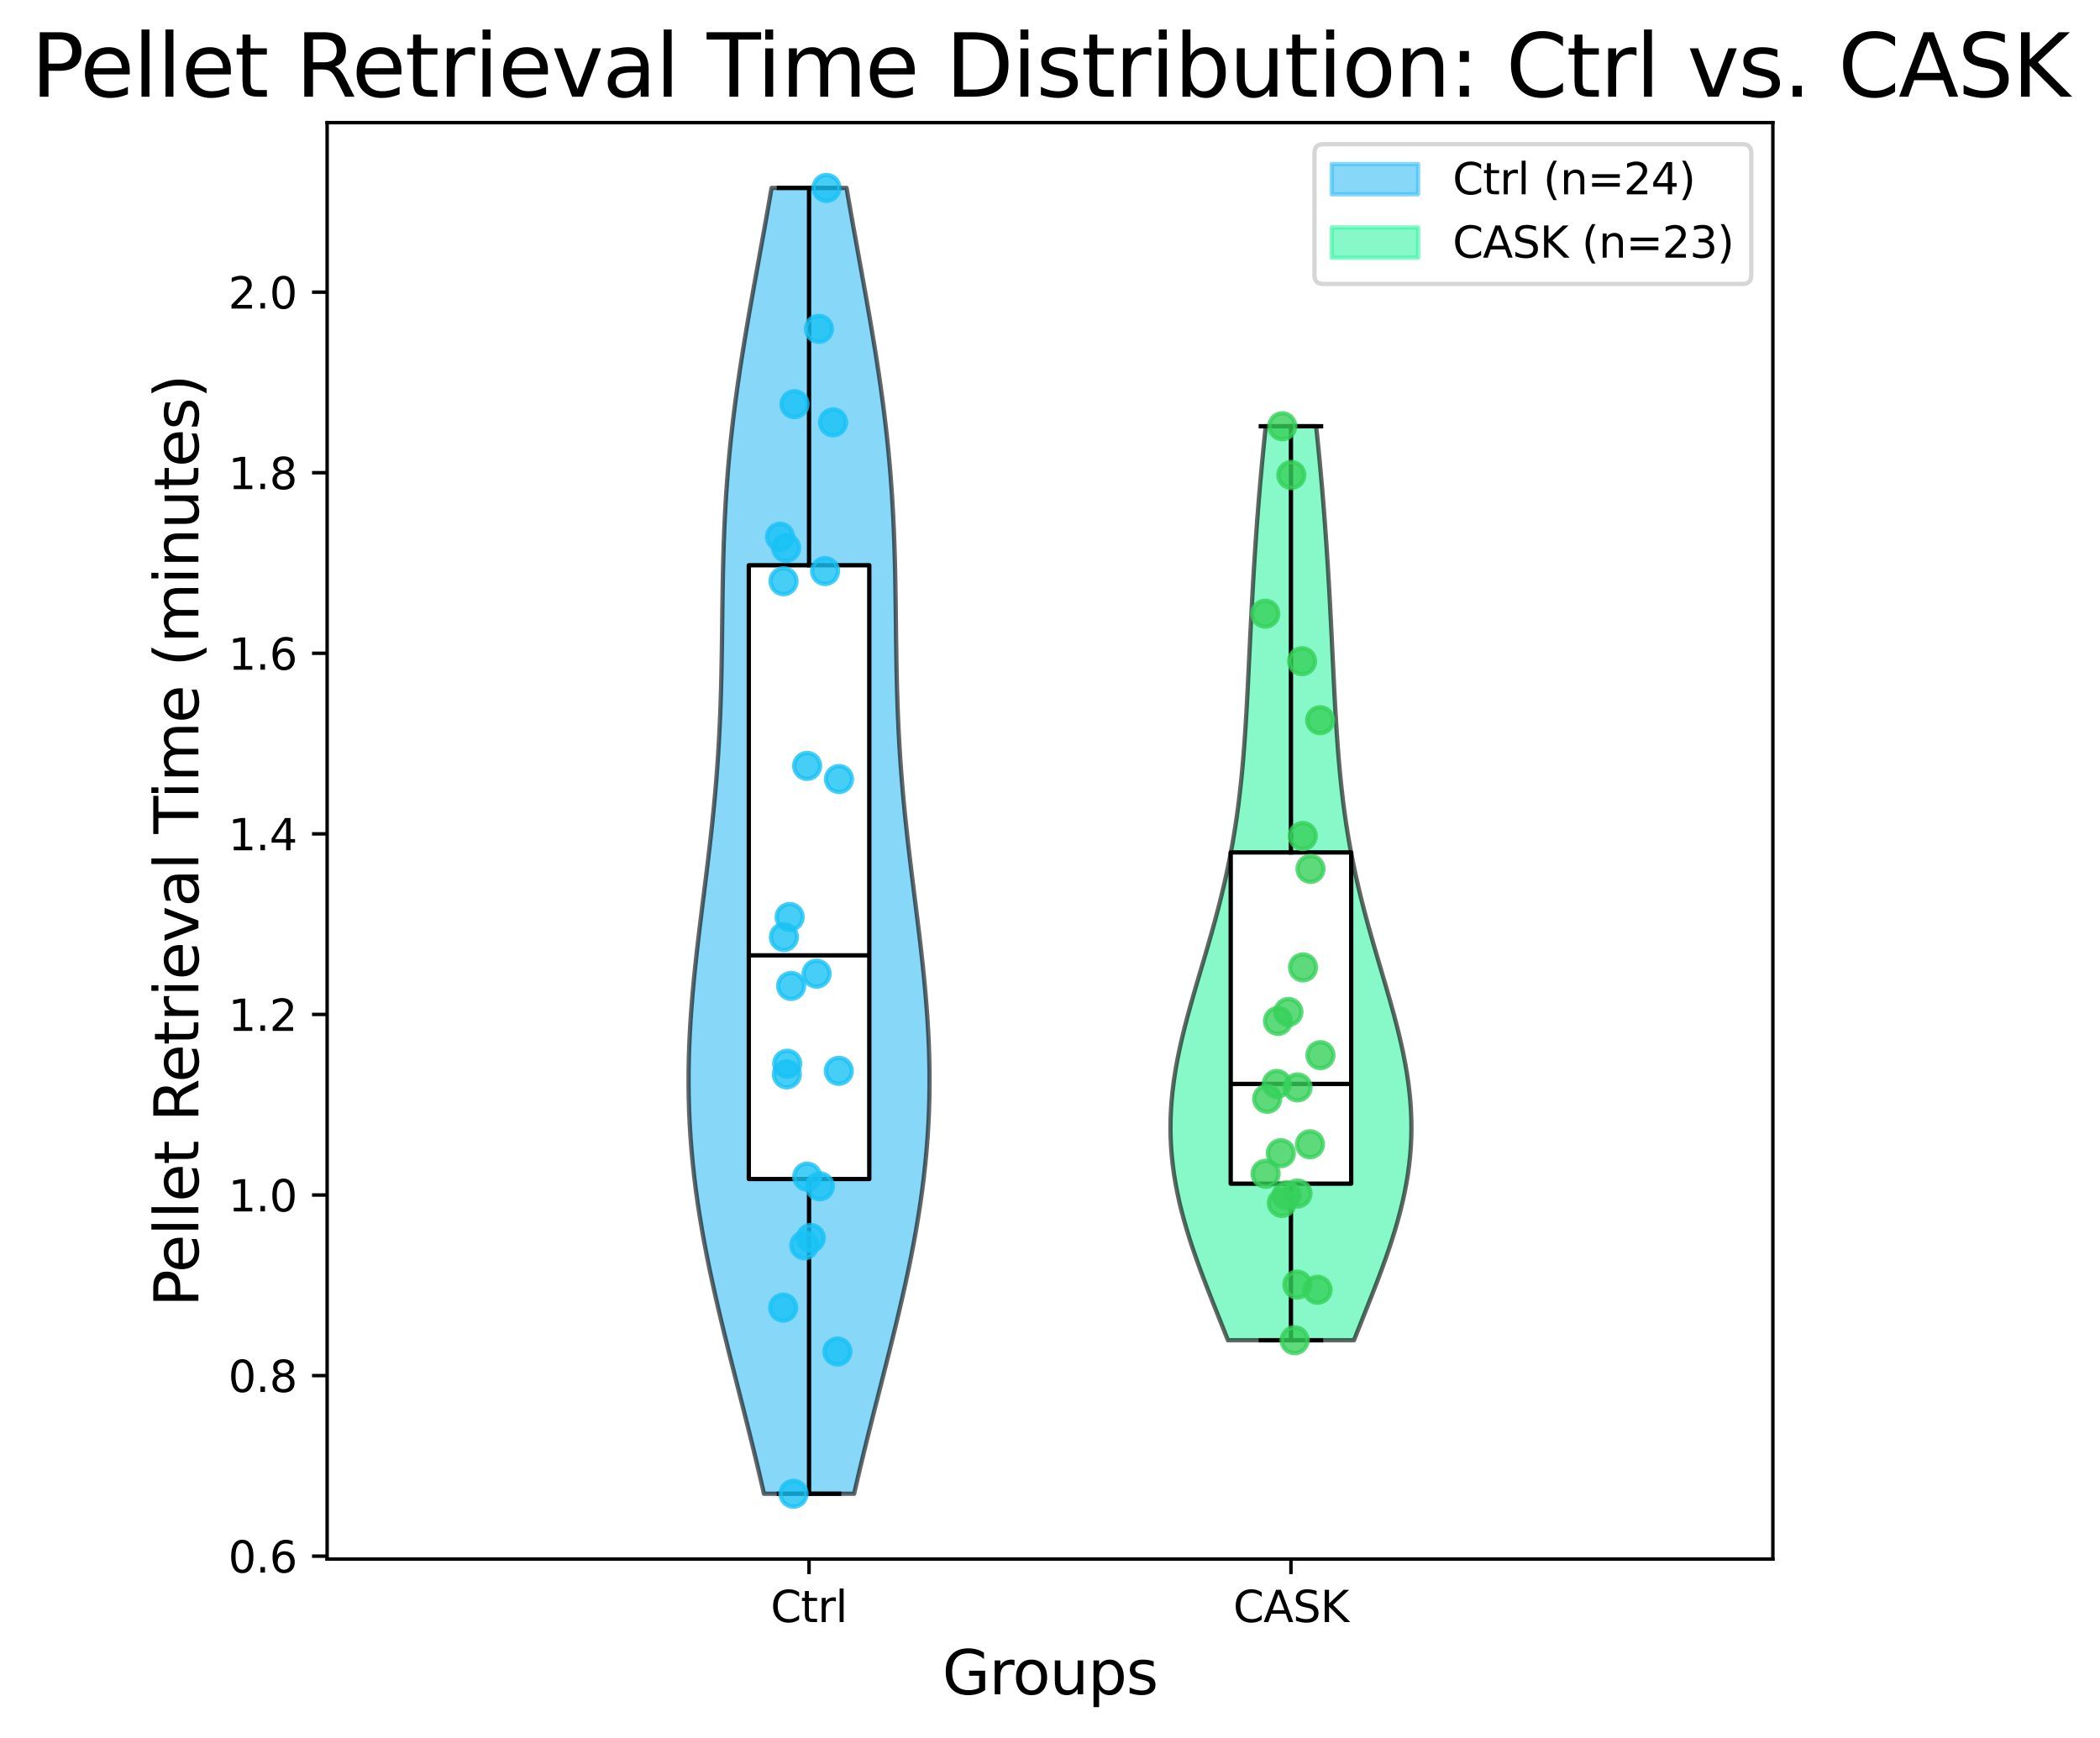 <?xml version="1.0" encoding="utf-8" standalone="no"?>
<!DOCTYPE svg PUBLIC "-//W3C//DTD SVG 1.1//EN"
  "http://www.w3.org/Graphics/SVG/1.1/DTD/svg11.dtd">
<svg xmlns:xlink="http://www.w3.org/1999/xlink" width="486.319pt" height="402.464pt" viewBox="0 0 486.319 402.464" xmlns="http://www.w3.org/2000/svg" version="1.1">
 <defs>
  <style type="text/css">*{stroke-linejoin: round; stroke-linecap: butt}</style>
 </defs>
 <g id="figure_1">
  <g id="patch_1">
   <path d="M 0 402.464 
L 486.319 402.464 
L 486.319 0 
L 0 0 
z
" style="fill: #ffffff"/>
  </g>
  <g id="axes_1">
   <g id="patch_2">
    <path d="M 75.759 361.037 
L 410.559 361.037 
L 410.559 28.397 
L 75.759 28.397 
z
" style="fill: #ffffff"/>
   </g>
   <g id="PolyCollection_1">
    <defs>
     <path id="m1fd20a64ee" d="M 197.802 -56.547 
L 176.917 -56.547 
L 176.215 -59.602 
L 175.495 -62.657 
L 174.759 -65.711 
L 174.009 -68.766 
L 173.247 -71.82 
L 172.477 -74.875 
L 171.7 -77.929 
L 170.921 -80.984 
L 170.143 -84.038 
L 169.368 -87.093 
L 168.6 -90.147 
L 167.842 -93.202 
L 167.099 -96.257 
L 166.373 -99.311 
L 165.669 -102.366 
L 164.988 -105.42 
L 164.335 -108.475 
L 163.713 -111.529 
L 163.124 -114.584 
L 162.572 -117.638 
L 162.06 -120.693 
L 161.588 -123.748 
L 161.16 -126.802 
L 160.778 -129.857 
L 160.443 -132.911 
L 160.155 -135.966 
L 159.917 -139.02 
L 159.728 -142.075 
L 159.589 -145.129 
L 159.5 -148.184 
L 159.459 -151.238 
L 159.467 -154.293 
L 159.521 -157.347 
L 159.62 -160.402 
L 159.761 -163.457 
L 159.943 -166.511 
L 160.162 -169.566 
L 160.415 -172.62 
L 160.699 -175.675 
L 161.009 -178.729 
L 161.342 -181.784 
L 161.694 -184.838 
L 162.061 -187.893 
L 162.437 -190.947 
L 162.818 -194.002 
L 163.201 -197.057 
L 163.581 -200.111 
L 163.953 -203.166 
L 164.314 -206.22 
L 164.661 -209.275 
L 164.99 -212.329 
L 165.299 -215.384 
L 165.586 -218.438 
L 165.848 -221.493 
L 166.085 -224.548 
L 166.295 -227.602 
L 166.48 -230.657 
L 166.64 -233.711 
L 166.776 -236.766 
L 166.889 -239.82 
L 166.981 -242.875 
L 167.056 -245.929 
L 167.117 -248.984 
L 167.166 -252.038 
L 167.207 -255.093 
L 167.245 -258.147 
L 167.282 -261.202 
L 167.324 -264.257 
L 167.373 -267.311 
L 167.434 -270.366 
L 167.509 -273.42 
L 167.603 -276.475 
L 167.718 -279.529 
L 167.857 -282.584 
L 168.021 -285.638 
L 168.213 -288.693 
L 168.434 -291.748 
L 168.685 -294.802 
L 168.966 -297.857 
L 169.277 -300.911 
L 169.617 -303.966 
L 169.986 -307.02 
L 170.383 -310.075 
L 170.805 -313.129 
L 171.251 -316.184 
L 171.72 -319.238 
L 172.208 -322.293 
L 172.713 -325.348 
L 173.232 -328.402 
L 173.764 -331.457 
L 174.306 -334.511 
L 174.854 -337.566 
L 175.406 -340.62 
L 175.961 -343.675 
L 176.514 -346.729 
L 177.065 -349.784 
L 177.611 -352.838 
L 178.15 -355.893 
L 178.68 -358.947 
L 196.039 -358.947 
L 196.039 -358.947 
L 196.569 -355.893 
L 197.108 -352.838 
L 197.654 -349.784 
L 198.204 -346.729 
L 198.758 -343.675 
L 199.312 -340.62 
L 199.865 -337.566 
L 200.413 -334.511 
L 200.955 -331.457 
L 201.486 -328.402 
L 202.006 -325.348 
L 202.511 -322.293 
L 202.999 -319.238 
L 203.467 -316.184 
L 203.914 -313.129 
L 204.336 -310.075 
L 204.732 -307.02 
L 205.101 -303.966 
L 205.442 -300.911 
L 205.753 -297.857 
L 206.034 -294.802 
L 206.284 -291.748 
L 206.505 -288.693 
L 206.698 -285.638 
L 206.862 -282.584 
L 207.001 -279.529 
L 207.116 -276.475 
L 207.21 -273.42 
L 207.285 -270.366 
L 207.346 -267.311 
L 207.395 -264.257 
L 207.436 -261.202 
L 207.474 -258.147 
L 207.511 -255.093 
L 207.553 -252.038 
L 207.602 -248.984 
L 207.662 -245.929 
L 207.737 -242.875 
L 207.83 -239.82 
L 207.943 -236.766 
L 208.079 -233.711 
L 208.238 -230.657 
L 208.423 -227.602 
L 208.634 -224.548 
L 208.871 -221.493 
L 209.133 -218.438 
L 209.419 -215.384 
L 209.728 -212.329 
L 210.058 -209.275 
L 210.404 -206.22 
L 210.766 -203.166 
L 211.138 -200.111 
L 211.518 -197.057 
L 211.9 -194.002 
L 212.282 -190.947 
L 212.658 -187.893 
L 213.024 -184.838 
L 213.376 -181.784 
L 213.71 -178.729 
L 214.02 -175.675 
L 214.304 -172.62 
L 214.557 -169.566 
L 214.776 -166.511 
L 214.958 -163.457 
L 215.099 -160.402 
L 215.198 -157.347 
L 215.252 -154.293 
L 215.259 -151.238 
L 215.219 -148.184 
L 215.129 -145.129 
L 214.99 -142.075 
L 214.802 -139.02 
L 214.563 -135.966 
L 214.276 -132.911 
L 213.941 -129.857 
L 213.558 -126.802 
L 213.131 -123.748 
L 212.659 -120.693 
L 212.146 -117.638 
L 211.594 -114.584 
L 211.006 -111.529 
L 210.384 -108.475 
L 209.731 -105.42 
L 209.05 -102.366 
L 208.345 -99.311 
L 207.62 -96.257 
L 206.876 -93.202 
L 206.119 -90.147 
L 205.351 -87.093 
L 204.576 -84.038 
L 203.797 -80.984 
L 203.018 -77.929 
L 202.242 -74.875 
L 201.472 -71.82 
L 200.71 -68.766 
L 199.96 -65.711 
L 199.223 -62.657 
L 198.503 -59.602 
L 197.802 -56.547 
z
" style="stroke: #000000; stroke-opacity: 0.6"/>
    </defs>
    <g clip-path="url(#p6baa217fbb)">
     <use xlink:href="#m1fd20a64ee" x="0" y="402.464" style="fill: #38bcf5; fill-opacity: 0.6; stroke: #000000; stroke-opacity: 0.6"/>
    </g>
   </g>
   <g id="PolyCollection_2">
    <defs>
     <path id="m74c47e7b1b" d="M 313.557 -92.096 
L 284.362 -92.096 
L 283.515 -94.234 
L 282.663 -96.372 
L 281.809 -98.51 
L 280.959 -100.648 
L 280.117 -102.786 
L 279.286 -104.924 
L 278.472 -107.062 
L 277.68 -109.2 
L 276.913 -111.338 
L 276.176 -113.476 
L 275.475 -115.614 
L 274.813 -117.752 
L 274.194 -119.89 
L 273.622 -122.028 
L 273.101 -124.166 
L 272.634 -126.304 
L 272.224 -128.442 
L 271.873 -130.58 
L 271.583 -132.718 
L 271.356 -134.856 
L 271.193 -136.994 
L 271.094 -139.132 
L 271.059 -141.27 
L 271.088 -143.408 
L 271.18 -145.546 
L 271.332 -147.684 
L 271.543 -149.822 
L 271.811 -151.96 
L 272.132 -154.098 
L 272.502 -156.236 
L 272.919 -158.374 
L 273.378 -160.512 
L 273.874 -162.65 
L 274.404 -164.788 
L 274.962 -166.926 
L 275.544 -169.064 
L 276.145 -171.202 
L 276.76 -173.34 
L 277.385 -175.478 
L 278.015 -177.616 
L 278.646 -179.754 
L 279.274 -181.892 
L 279.895 -184.03 
L 280.505 -186.168 
L 281.101 -188.306 
L 281.681 -190.444 
L 282.241 -192.582 
L 282.78 -194.72 
L 283.296 -196.858 
L 283.788 -198.996 
L 284.254 -201.134 
L 284.694 -203.272 
L 285.108 -205.41 
L 285.495 -207.548 
L 285.855 -209.686 
L 286.19 -211.824 
L 286.501 -213.962 
L 286.787 -216.1 
L 287.05 -218.238 
L 287.292 -220.376 
L 287.514 -222.514 
L 287.718 -224.652 
L 287.905 -226.79 
L 288.076 -228.928 
L 288.234 -231.066 
L 288.38 -233.204 
L 288.516 -235.342 
L 288.644 -237.48 
L 288.764 -239.617 
L 288.878 -241.755 
L 288.988 -243.893 
L 289.094 -246.031 
L 289.199 -248.169 
L 289.302 -250.307 
L 289.406 -252.445 
L 289.51 -254.583 
L 289.615 -256.721 
L 289.723 -258.859 
L 289.833 -260.997 
L 289.947 -263.135 
L 290.064 -265.273 
L 290.185 -267.411 
L 290.311 -269.549 
L 290.442 -271.687 
L 290.578 -273.825 
L 290.719 -275.963 
L 290.866 -278.101 
L 291.018 -280.239 
L 291.177 -282.377 
L 291.342 -284.515 
L 291.514 -286.653 
L 291.692 -288.791 
L 291.877 -290.929 
L 292.069 -293.067 
L 292.267 -295.205 
L 292.471 -297.343 
L 292.681 -299.481 
L 292.898 -301.619 
L 293.119 -303.757 
L 304.8 -303.757 
L 304.8 -303.757 
L 305.021 -301.619 
L 305.237 -299.481 
L 305.448 -297.343 
L 305.652 -295.205 
L 305.85 -293.067 
L 306.042 -290.929 
L 306.226 -288.791 
L 306.405 -286.653 
L 306.576 -284.515 
L 306.742 -282.377 
L 306.9 -280.239 
L 307.053 -278.101 
L 307.2 -275.963 
L 307.341 -273.825 
L 307.477 -271.687 
L 307.607 -269.549 
L 307.733 -267.411 
L 307.855 -265.273 
L 307.972 -263.135 
L 308.085 -260.997 
L 308.196 -258.859 
L 308.303 -256.721 
L 308.409 -254.583 
L 308.513 -252.445 
L 308.616 -250.307 
L 308.72 -248.169 
L 308.825 -246.031 
L 308.931 -243.893 
L 309.041 -241.755 
L 309.155 -239.617 
L 309.275 -237.48 
L 309.402 -235.342 
L 309.538 -233.204 
L 309.685 -231.066 
L 309.843 -228.928 
L 310.014 -226.79 
L 310.201 -224.652 
L 310.404 -222.514 
L 310.627 -220.376 
L 310.869 -218.238 
L 311.132 -216.1 
L 311.418 -213.962 
L 311.728 -211.824 
L 312.063 -209.686 
L 312.424 -207.548 
L 312.811 -205.41 
L 313.225 -203.272 
L 313.665 -201.134 
L 314.131 -198.996 
L 314.622 -196.858 
L 315.139 -194.72 
L 315.678 -192.582 
L 316.238 -190.444 
L 316.818 -188.306 
L 317.414 -186.168 
L 318.024 -184.03 
L 318.645 -181.892 
L 319.272 -179.754 
L 319.904 -177.616 
L 320.534 -175.478 
L 321.159 -173.34 
L 321.774 -171.202 
L 322.375 -169.064 
L 322.957 -166.926 
L 323.515 -164.788 
L 324.045 -162.65 
L 324.541 -160.512 
L 325 -158.374 
L 325.417 -156.236 
L 325.787 -154.098 
L 326.108 -151.96 
L 326.375 -149.822 
L 326.587 -147.684 
L 326.739 -145.546 
L 326.83 -143.408 
L 326.859 -141.27 
L 326.825 -139.132 
L 326.726 -136.994 
L 326.562 -134.856 
L 326.335 -132.718 
L 326.046 -130.58 
L 325.695 -128.442 
L 325.285 -126.304 
L 324.818 -124.166 
L 324.297 -122.028 
L 323.725 -119.89 
L 323.106 -117.752 
L 322.444 -115.614 
L 321.742 -113.476 
L 321.006 -111.338 
L 320.239 -109.2 
L 319.447 -107.062 
L 318.633 -104.924 
L 317.802 -102.786 
L 316.96 -100.648 
L 316.109 -98.51 
L 315.256 -96.372 
L 314.404 -94.234 
L 313.557 -92.096 
z
" style="stroke: #000000; stroke-opacity: 0.6"/>
    </defs>
    <g clip-path="url(#p6baa217fbb)">
     <use xlink:href="#m74c47e7b1b" x="0" y="402.464" style="fill: #38f5a6; fill-opacity: 0.6; stroke: #000000; stroke-opacity: 0.6"/>
    </g>
   </g>
   <g id="matplotlib.axis_1">
    <g id="xtick_1">
     <g id="line2d_1">
      <defs>
       <path id="med9d21e14d" d="M 0 0 
L 0 3.5 
" style="stroke: #000000; stroke-width: 0.8"/>
      </defs>
      <g>
       <use xlink:href="#med9d21e14d" x="187.359" y="361.037" style="stroke: #000000; stroke-width: 0.8"/>
      </g>
     </g>
     <g id="text_1">
      <!-- Ctrl -->
      <g transform="translate(178.463 375.635) scale(0.1 -0.1)">
       <defs>
        <path id="DejaVuSans-43" d="M 4122 4306 
L 4122 3641 
Q 3803 3938 3442 4084 
Q 3081 4231 2675 4231 
Q 1875 4231 1450 3742 
Q 1025 3253 1025 2328 
Q 1025 1406 1450 917 
Q 1875 428 2675 428 
Q 3081 428 3442 575 
Q 3803 722 4122 1019 
L 4122 359 
Q 3791 134 3420 21 
Q 3050 -91 2638 -91 
Q 1578 -91 968 557 
Q 359 1206 359 2328 
Q 359 3453 968 4101 
Q 1578 4750 2638 4750 
Q 3056 4750 3426 4639 
Q 3797 4528 4122 4306 
z
" transform="scale(0.016)"/>
        <path id="DejaVuSans-74" d="M 1172 4494 
L 1172 3500 
L 2356 3500 
L 2356 3053 
L 1172 3053 
L 1172 1153 
Q 1172 725 1289 603 
Q 1406 481 1766 481 
L 2356 481 
L 2356 0 
L 1766 0 
Q 1100 0 847 248 
Q 594 497 594 1153 
L 594 3053 
L 172 3053 
L 172 3500 
L 594 3500 
L 594 4494 
L 1172 4494 
z
" transform="scale(0.016)"/>
        <path id="DejaVuSans-72" d="M 2631 2963 
Q 2534 3019 2420 3045 
Q 2306 3072 2169 3072 
Q 1681 3072 1420 2755 
Q 1159 2438 1159 1844 
L 1159 0 
L 581 0 
L 581 3500 
L 1159 3500 
L 1159 2956 
Q 1341 3275 1631 3429 
Q 1922 3584 2338 3584 
Q 2397 3584 2469 3576 
Q 2541 3569 2628 3553 
L 2631 2963 
z
" transform="scale(0.016)"/>
        <path id="DejaVuSans-6c" d="M 603 4863 
L 1178 4863 
L 1178 0 
L 603 0 
L 603 4863 
z
" transform="scale(0.016)"/>
       </defs>
       <use xlink:href="#DejaVuSans-43"/>
       <use xlink:href="#DejaVuSans-74" x="69.824"/>
       <use xlink:href="#DejaVuSans-72" x="109.033"/>
       <use xlink:href="#DejaVuSans-6c" x="150.146"/>
      </g>
     </g>
    </g>
    <g id="xtick_2">
     <g id="line2d_2">
      <g>
       <use xlink:href="#med9d21e14d" x="298.959" y="361.037" style="stroke: #000000; stroke-width: 0.8"/>
      </g>
     </g>
     <g id="text_2">
      <!-- CASK -->
      <g transform="translate(285.595 375.635) scale(0.1 -0.1)">
       <defs>
        <path id="DejaVuSans-41" d="M 2188 4044 
L 1331 1722 
L 3047 1722 
L 2188 4044 
z
M 1831 4666 
L 2547 4666 
L 4325 0 
L 3669 0 
L 3244 1197 
L 1141 1197 
L 716 0 
L 50 0 
L 1831 4666 
z
" transform="scale(0.016)"/>
        <path id="DejaVuSans-53" d="M 3425 4513 
L 3425 3897 
Q 3066 4069 2747 4153 
Q 2428 4238 2131 4238 
Q 1616 4238 1336 4038 
Q 1056 3838 1056 3469 
Q 1056 3159 1242 3001 
Q 1428 2844 1947 2747 
L 2328 2669 
Q 3034 2534 3370 2195 
Q 3706 1856 3706 1288 
Q 3706 609 3251 259 
Q 2797 -91 1919 -91 
Q 1588 -91 1214 -16 
Q 841 59 441 206 
L 441 856 
Q 825 641 1194 531 
Q 1563 422 1919 422 
Q 2459 422 2753 634 
Q 3047 847 3047 1241 
Q 3047 1584 2836 1778 
Q 2625 1972 2144 2069 
L 1759 2144 
Q 1053 2284 737 2584 
Q 422 2884 422 3419 
Q 422 4038 858 4394 
Q 1294 4750 2059 4750 
Q 2388 4750 2728 4690 
Q 3069 4631 3425 4513 
z
" transform="scale(0.016)"/>
        <path id="DejaVuSans-4b" d="M 628 4666 
L 1259 4666 
L 1259 2694 
L 3353 4666 
L 4166 4666 
L 1850 2491 
L 4331 0 
L 3500 0 
L 1259 2247 
L 1259 0 
L 628 0 
L 628 4666 
z
" transform="scale(0.016)"/>
       </defs>
       <use xlink:href="#DejaVuSans-43"/>
       <use xlink:href="#DejaVuSans-41" x="69.824"/>
       <use xlink:href="#DejaVuSans-53" x="138.232"/>
       <use xlink:href="#DejaVuSans-4b" x="201.709"/>
      </g>
     </g>
    </g>
    <g id="text_3">
     <!-- Groups -->
     <g transform="translate(218.205 392.353) scale(0.14 -0.14)">
      <defs>
       <path id="DejaVuSans-47" d="M 3809 666 
L 3809 1919 
L 2778 1919 
L 2778 2438 
L 4434 2438 
L 4434 434 
Q 4069 175 3628 42 
Q 3188 -91 2688 -91 
Q 1594 -91 976 548 
Q 359 1188 359 2328 
Q 359 3472 976 4111 
Q 1594 4750 2688 4750 
Q 3144 4750 3555 4637 
Q 3966 4525 4313 4306 
L 4313 3634 
Q 3963 3931 3569 4081 
Q 3175 4231 2741 4231 
Q 1884 4231 1454 3753 
Q 1025 3275 1025 2328 
Q 1025 1384 1454 906 
Q 1884 428 2741 428 
Q 3075 428 3337 486 
Q 3600 544 3809 666 
z
" transform="scale(0.016)"/>
       <path id="DejaVuSans-6f" d="M 1959 3097 
Q 1497 3097 1228 2736 
Q 959 2375 959 1747 
Q 959 1119 1226 758 
Q 1494 397 1959 397 
Q 2419 397 2687 759 
Q 2956 1122 2956 1747 
Q 2956 2369 2687 2733 
Q 2419 3097 1959 3097 
z
M 1959 3584 
Q 2709 3584 3137 3096 
Q 3566 2609 3566 1747 
Q 3566 888 3137 398 
Q 2709 -91 1959 -91 
Q 1206 -91 779 398 
Q 353 888 353 1747 
Q 353 2609 779 3096 
Q 1206 3584 1959 3584 
z
" transform="scale(0.016)"/>
       <path id="DejaVuSans-75" d="M 544 1381 
L 544 3500 
L 1119 3500 
L 1119 1403 
Q 1119 906 1312 657 
Q 1506 409 1894 409 
Q 2359 409 2629 706 
Q 2900 1003 2900 1516 
L 2900 3500 
L 3475 3500 
L 3475 0 
L 2900 0 
L 2900 538 
Q 2691 219 2414 64 
Q 2138 -91 1772 -91 
Q 1169 -91 856 284 
Q 544 659 544 1381 
z
M 1991 3584 
L 1991 3584 
z
" transform="scale(0.016)"/>
       <path id="DejaVuSans-70" d="M 1159 525 
L 1159 -1331 
L 581 -1331 
L 581 3500 
L 1159 3500 
L 1159 2969 
Q 1341 3281 1617 3432 
Q 1894 3584 2278 3584 
Q 2916 3584 3314 3078 
Q 3713 2572 3713 1747 
Q 3713 922 3314 415 
Q 2916 -91 2278 -91 
Q 1894 -91 1617 61 
Q 1341 213 1159 525 
z
M 3116 1747 
Q 3116 2381 2855 2742 
Q 2594 3103 2138 3103 
Q 1681 3103 1420 2742 
Q 1159 2381 1159 1747 
Q 1159 1113 1420 752 
Q 1681 391 2138 391 
Q 2594 391 2855 752 
Q 3116 1113 3116 1747 
z
" transform="scale(0.016)"/>
       <path id="DejaVuSans-73" d="M 2834 3397 
L 2834 2853 
Q 2591 2978 2328 3040 
Q 2066 3103 1784 3103 
Q 1356 3103 1142 2972 
Q 928 2841 928 2578 
Q 928 2378 1081 2264 
Q 1234 2150 1697 2047 
L 1894 2003 
Q 2506 1872 2764 1633 
Q 3022 1394 3022 966 
Q 3022 478 2636 193 
Q 2250 -91 1575 -91 
Q 1294 -91 989 -36 
Q 684 19 347 128 
L 347 722 
Q 666 556 975 473 
Q 1284 391 1588 391 
Q 1994 391 2212 530 
Q 2431 669 2431 922 
Q 2431 1156 2273 1281 
Q 2116 1406 1581 1522 
L 1381 1569 
Q 847 1681 609 1914 
Q 372 2147 372 2553 
Q 372 3047 722 3315 
Q 1072 3584 1716 3584 
Q 2034 3584 2315 3537 
Q 2597 3491 2834 3397 
z
" transform="scale(0.016)"/>
      </defs>
      <use xlink:href="#DejaVuSans-47"/>
      <use xlink:href="#DejaVuSans-72" x="77.49"/>
      <use xlink:href="#DejaVuSans-6f" x="116.354"/>
      <use xlink:href="#DejaVuSans-75" x="177.535"/>
      <use xlink:href="#DejaVuSans-70" x="240.914"/>
      <use xlink:href="#DejaVuSans-73" x="304.391"/>
     </g>
    </g>
   </g>
   <g id="matplotlib.axis_2">
    <g id="ytick_1">
     <g id="line2d_3">
      <defs>
       <path id="m963cac8a31" d="M 0 0 
L -3.5 0 
" style="stroke: #000000; stroke-width: 0.8"/>
      </defs>
      <g>
       <use xlink:href="#m963cac8a31" x="75.759" y="360.367" style="stroke: #000000; stroke-width: 0.8"/>
      </g>
     </g>
     <g id="text_4">
      <!-- 0.6 -->
      <g transform="translate(52.856 364.166) scale(0.1 -0.1)">
       <defs>
        <path id="DejaVuSans-30" d="M 2034 4250 
Q 1547 4250 1301 3770 
Q 1056 3291 1056 2328 
Q 1056 1369 1301 889 
Q 1547 409 2034 409 
Q 2525 409 2770 889 
Q 3016 1369 3016 2328 
Q 3016 3291 2770 3770 
Q 2525 4250 2034 4250 
z
M 2034 4750 
Q 2819 4750 3233 4129 
Q 3647 3509 3647 2328 
Q 3647 1150 3233 529 
Q 2819 -91 2034 -91 
Q 1250 -91 836 529 
Q 422 1150 422 2328 
Q 422 3509 836 4129 
Q 1250 4750 2034 4750 
z
" transform="scale(0.016)"/>
        <path id="DejaVuSans-2e" d="M 684 794 
L 1344 794 
L 1344 0 
L 684 0 
L 684 794 
z
" transform="scale(0.016)"/>
        <path id="DejaVuSans-36" d="M 2113 2584 
Q 1688 2584 1439 2293 
Q 1191 2003 1191 1497 
Q 1191 994 1439 701 
Q 1688 409 2113 409 
Q 2538 409 2786 701 
Q 3034 994 3034 1497 
Q 3034 2003 2786 2293 
Q 2538 2584 2113 2584 
z
M 3366 4563 
L 3366 3988 
Q 3128 4100 2886 4159 
Q 2644 4219 2406 4219 
Q 1781 4219 1451 3797 
Q 1122 3375 1075 2522 
Q 1259 2794 1537 2939 
Q 1816 3084 2150 3084 
Q 2853 3084 3261 2657 
Q 3669 2231 3669 1497 
Q 3669 778 3244 343 
Q 2819 -91 2113 -91 
Q 1303 -91 875 529 
Q 447 1150 447 2328 
Q 447 3434 972 4092 
Q 1497 4750 2381 4750 
Q 2619 4750 2861 4703 
Q 3103 4656 3366 4563 
z
" transform="scale(0.016)"/>
       </defs>
       <use xlink:href="#DejaVuSans-30"/>
       <use xlink:href="#DejaVuSans-2e" x="63.623"/>
       <use xlink:href="#DejaVuSans-36" x="95.41"/>
      </g>
     </g>
    </g>
    <g id="ytick_2">
     <g id="line2d_4">
      <g>
       <use xlink:href="#m963cac8a31" x="75.759" y="318.551" style="stroke: #000000; stroke-width: 0.8"/>
      </g>
     </g>
     <g id="text_5">
      <!-- 0.8 -->
      <g transform="translate(52.856 322.35) scale(0.1 -0.1)">
       <defs>
        <path id="DejaVuSans-38" d="M 2034 2216 
Q 1584 2216 1326 1975 
Q 1069 1734 1069 1313 
Q 1069 891 1326 650 
Q 1584 409 2034 409 
Q 2484 409 2743 651 
Q 3003 894 3003 1313 
Q 3003 1734 2745 1975 
Q 2488 2216 2034 2216 
z
M 1403 2484 
Q 997 2584 770 2862 
Q 544 3141 544 3541 
Q 544 4100 942 4425 
Q 1341 4750 2034 4750 
Q 2731 4750 3128 4425 
Q 3525 4100 3525 3541 
Q 3525 3141 3298 2862 
Q 3072 2584 2669 2484 
Q 3125 2378 3379 2068 
Q 3634 1759 3634 1313 
Q 3634 634 3220 271 
Q 2806 -91 2034 -91 
Q 1263 -91 848 271 
Q 434 634 434 1313 
Q 434 1759 690 2068 
Q 947 2378 1403 2484 
z
M 1172 3481 
Q 1172 3119 1398 2916 
Q 1625 2713 2034 2713 
Q 2441 2713 2670 2916 
Q 2900 3119 2900 3481 
Q 2900 3844 2670 4047 
Q 2441 4250 2034 4250 
Q 1625 4250 1398 4047 
Q 1172 3844 1172 3481 
z
" transform="scale(0.016)"/>
       </defs>
       <use xlink:href="#DejaVuSans-30"/>
       <use xlink:href="#DejaVuSans-2e" x="63.623"/>
       <use xlink:href="#DejaVuSans-38" x="95.41"/>
      </g>
     </g>
    </g>
    <g id="ytick_3">
     <g id="line2d_5">
      <g>
       <use xlink:href="#m963cac8a31" x="75.759" y="276.735" style="stroke: #000000; stroke-width: 0.8"/>
      </g>
     </g>
     <g id="text_6">
      <!-- 1.0 -->
      <g transform="translate(52.856 280.534) scale(0.1 -0.1)">
       <defs>
        <path id="DejaVuSans-31" d="M 794 531 
L 1825 531 
L 1825 4091 
L 703 3866 
L 703 4441 
L 1819 4666 
L 2450 4666 
L 2450 531 
L 3481 531 
L 3481 0 
L 794 0 
L 794 531 
z
" transform="scale(0.016)"/>
       </defs>
       <use xlink:href="#DejaVuSans-31"/>
       <use xlink:href="#DejaVuSans-2e" x="63.623"/>
       <use xlink:href="#DejaVuSans-30" x="95.41"/>
      </g>
     </g>
    </g>
    <g id="ytick_4">
     <g id="line2d_6">
      <g>
       <use xlink:href="#m963cac8a31" x="75.759" y="234.918" style="stroke: #000000; stroke-width: 0.8"/>
      </g>
     </g>
     <g id="text_7">
      <!-- 1.2 -->
      <g transform="translate(52.856 238.718) scale(0.1 -0.1)">
       <defs>
        <path id="DejaVuSans-32" d="M 1228 531 
L 3431 531 
L 3431 0 
L 469 0 
L 469 531 
Q 828 903 1448 1529 
Q 2069 2156 2228 2338 
Q 2531 2678 2651 2914 
Q 2772 3150 2772 3378 
Q 2772 3750 2511 3984 
Q 2250 4219 1831 4219 
Q 1534 4219 1204 4116 
Q 875 4013 500 3803 
L 500 4441 
Q 881 4594 1212 4672 
Q 1544 4750 1819 4750 
Q 2544 4750 2975 4387 
Q 3406 4025 3406 3419 
Q 3406 3131 3298 2873 
Q 3191 2616 2906 2266 
Q 2828 2175 2409 1742 
Q 1991 1309 1228 531 
z
" transform="scale(0.016)"/>
       </defs>
       <use xlink:href="#DejaVuSans-31"/>
       <use xlink:href="#DejaVuSans-2e" x="63.623"/>
       <use xlink:href="#DejaVuSans-32" x="95.41"/>
      </g>
     </g>
    </g>
    <g id="ytick_5">
     <g id="line2d_7">
      <g>
       <use xlink:href="#m963cac8a31" x="75.759" y="193.102" style="stroke: #000000; stroke-width: 0.8"/>
      </g>
     </g>
     <g id="text_8">
      <!-- 1.4 -->
      <g transform="translate(52.856 196.901) scale(0.1 -0.1)">
       <defs>
        <path id="DejaVuSans-34" d="M 2419 4116 
L 825 1625 
L 2419 1625 
L 2419 4116 
z
M 2253 4666 
L 3047 4666 
L 3047 1625 
L 3713 1625 
L 3713 1100 
L 3047 1100 
L 3047 0 
L 2419 0 
L 2419 1100 
L 313 1100 
L 313 1709 
L 2253 4666 
z
" transform="scale(0.016)"/>
       </defs>
       <use xlink:href="#DejaVuSans-31"/>
       <use xlink:href="#DejaVuSans-2e" x="63.623"/>
       <use xlink:href="#DejaVuSans-34" x="95.41"/>
      </g>
     </g>
    </g>
    <g id="ytick_6">
     <g id="line2d_8">
      <g>
       <use xlink:href="#m963cac8a31" x="75.759" y="151.286" style="stroke: #000000; stroke-width: 0.8"/>
      </g>
     </g>
     <g id="text_9">
      <!-- 1.6 -->
      <g transform="translate(52.856 155.085) scale(0.1 -0.1)">
       <use xlink:href="#DejaVuSans-31"/>
       <use xlink:href="#DejaVuSans-2e" x="63.623"/>
       <use xlink:href="#DejaVuSans-36" x="95.41"/>
      </g>
     </g>
    </g>
    <g id="ytick_7">
     <g id="line2d_9">
      <g>
       <use xlink:href="#m963cac8a31" x="75.759" y="109.47" style="stroke: #000000; stroke-width: 0.8"/>
      </g>
     </g>
     <g id="text_10">
      <!-- 1.8 -->
      <g transform="translate(52.856 113.269) scale(0.1 -0.1)">
       <use xlink:href="#DejaVuSans-31"/>
       <use xlink:href="#DejaVuSans-2e" x="63.623"/>
       <use xlink:href="#DejaVuSans-38" x="95.41"/>
      </g>
     </g>
    </g>
    <g id="ytick_8">
     <g id="line2d_10">
      <g>
       <use xlink:href="#m963cac8a31" x="75.759" y="67.653" style="stroke: #000000; stroke-width: 0.8"/>
      </g>
     </g>
     <g id="text_11">
      <!-- 2.0 -->
      <g transform="translate(52.856 71.452) scale(0.1 -0.1)">
       <use xlink:href="#DejaVuSans-32"/>
       <use xlink:href="#DejaVuSans-2e" x="63.623"/>
       <use xlink:href="#DejaVuSans-30" x="95.41"/>
      </g>
     </g>
    </g>
    <g id="text_12">
     <!-- Pellet Retrieval Time (minutes) -->
     <g transform="translate(45.945 302.636) rotate(-90) scale(0.14 -0.14)">
      <defs>
       <path id="DejaVuSans-50" d="M 1259 4147 
L 1259 2394 
L 2053 2394 
Q 2494 2394 2734 2622 
Q 2975 2850 2975 3272 
Q 2975 3691 2734 3919 
Q 2494 4147 2053 4147 
L 1259 4147 
z
M 628 4666 
L 2053 4666 
Q 2838 4666 3239 4311 
Q 3641 3956 3641 3272 
Q 3641 2581 3239 2228 
Q 2838 1875 2053 1875 
L 1259 1875 
L 1259 0 
L 628 0 
L 628 4666 
z
" transform="scale(0.016)"/>
       <path id="DejaVuSans-65" d="M 3597 1894 
L 3597 1613 
L 953 1613 
Q 991 1019 1311 708 
Q 1631 397 2203 397 
Q 2534 397 2845 478 
Q 3156 559 3463 722 
L 3463 178 
Q 3153 47 2828 -22 
Q 2503 -91 2169 -91 
Q 1331 -91 842 396 
Q 353 884 353 1716 
Q 353 2575 817 3079 
Q 1281 3584 2069 3584 
Q 2775 3584 3186 3129 
Q 3597 2675 3597 1894 
z
M 3022 2063 
Q 3016 2534 2758 2815 
Q 2500 3097 2075 3097 
Q 1594 3097 1305 2825 
Q 1016 2553 972 2059 
L 3022 2063 
z
" transform="scale(0.016)"/>
       <path id="DejaVuSans-20" transform="scale(0.016)"/>
       <path id="DejaVuSans-52" d="M 2841 2188 
Q 3044 2119 3236 1894 
Q 3428 1669 3622 1275 
L 4263 0 
L 3584 0 
L 2988 1197 
Q 2756 1666 2539 1819 
Q 2322 1972 1947 1972 
L 1259 1972 
L 1259 0 
L 628 0 
L 628 4666 
L 2053 4666 
Q 2853 4666 3247 4331 
Q 3641 3997 3641 3322 
Q 3641 2881 3436 2590 
Q 3231 2300 2841 2188 
z
M 1259 4147 
L 1259 2491 
L 2053 2491 
Q 2509 2491 2742 2702 
Q 2975 2913 2975 3322 
Q 2975 3731 2742 3939 
Q 2509 4147 2053 4147 
L 1259 4147 
z
" transform="scale(0.016)"/>
       <path id="DejaVuSans-69" d="M 603 3500 
L 1178 3500 
L 1178 0 
L 603 0 
L 603 3500 
z
M 603 4863 
L 1178 4863 
L 1178 4134 
L 603 4134 
L 603 4863 
z
" transform="scale(0.016)"/>
       <path id="DejaVuSans-76" d="M 191 3500 
L 800 3500 
L 1894 563 
L 2988 3500 
L 3597 3500 
L 2284 0 
L 1503 0 
L 191 3500 
z
" transform="scale(0.016)"/>
       <path id="DejaVuSans-61" d="M 2194 1759 
Q 1497 1759 1228 1600 
Q 959 1441 959 1056 
Q 959 750 1161 570 
Q 1363 391 1709 391 
Q 2188 391 2477 730 
Q 2766 1069 2766 1631 
L 2766 1759 
L 2194 1759 
z
M 3341 1997 
L 3341 0 
L 2766 0 
L 2766 531 
Q 2569 213 2275 61 
Q 1981 -91 1556 -91 
Q 1019 -91 701 211 
Q 384 513 384 1019 
Q 384 1609 779 1909 
Q 1175 2209 1959 2209 
L 2766 2209 
L 2766 2266 
Q 2766 2663 2505 2880 
Q 2244 3097 1772 3097 
Q 1472 3097 1187 3025 
Q 903 2953 641 2809 
L 641 3341 
Q 956 3463 1253 3523 
Q 1550 3584 1831 3584 
Q 2591 3584 2966 3190 
Q 3341 2797 3341 1997 
z
" transform="scale(0.016)"/>
       <path id="DejaVuSans-54" d="M -19 4666 
L 3928 4666 
L 3928 4134 
L 2272 4134 
L 2272 0 
L 1638 0 
L 1638 4134 
L -19 4134 
L -19 4666 
z
" transform="scale(0.016)"/>
       <path id="DejaVuSans-6d" d="M 3328 2828 
Q 3544 3216 3844 3400 
Q 4144 3584 4550 3584 
Q 5097 3584 5394 3201 
Q 5691 2819 5691 2113 
L 5691 0 
L 5113 0 
L 5113 2094 
Q 5113 2597 4934 2840 
Q 4756 3084 4391 3084 
Q 3944 3084 3684 2787 
Q 3425 2491 3425 1978 
L 3425 0 
L 2847 0 
L 2847 2094 
Q 2847 2600 2669 2842 
Q 2491 3084 2119 3084 
Q 1678 3084 1418 2786 
Q 1159 2488 1159 1978 
L 1159 0 
L 581 0 
L 581 3500 
L 1159 3500 
L 1159 2956 
Q 1356 3278 1631 3431 
Q 1906 3584 2284 3584 
Q 2666 3584 2933 3390 
Q 3200 3197 3328 2828 
z
" transform="scale(0.016)"/>
       <path id="DejaVuSans-28" d="M 1984 4856 
Q 1566 4138 1362 3434 
Q 1159 2731 1159 2009 
Q 1159 1288 1364 580 
Q 1569 -128 1984 -844 
L 1484 -844 
Q 1016 -109 783 600 
Q 550 1309 550 2009 
Q 550 2706 781 3412 
Q 1013 4119 1484 4856 
L 1984 4856 
z
" transform="scale(0.016)"/>
       <path id="DejaVuSans-6e" d="M 3513 2113 
L 3513 0 
L 2938 0 
L 2938 2094 
Q 2938 2591 2744 2837 
Q 2550 3084 2163 3084 
Q 1697 3084 1428 2787 
Q 1159 2491 1159 1978 
L 1159 0 
L 581 0 
L 581 3500 
L 1159 3500 
L 1159 2956 
Q 1366 3272 1645 3428 
Q 1925 3584 2291 3584 
Q 2894 3584 3203 3211 
Q 3513 2838 3513 2113 
z
" transform="scale(0.016)"/>
       <path id="DejaVuSans-29" d="M 513 4856 
L 1013 4856 
Q 1481 4119 1714 3412 
Q 1947 2706 1947 2009 
Q 1947 1309 1714 600 
Q 1481 -109 1013 -844 
L 513 -844 
Q 928 -128 1133 580 
Q 1338 1288 1338 2009 
Q 1338 2731 1133 3434 
Q 928 4138 513 4856 
z
" transform="scale(0.016)"/>
      </defs>
      <use xlink:href="#DejaVuSans-50"/>
      <use xlink:href="#DejaVuSans-65" x="56.678"/>
      <use xlink:href="#DejaVuSans-6c" x="118.201"/>
      <use xlink:href="#DejaVuSans-6c" x="145.984"/>
      <use xlink:href="#DejaVuSans-65" x="173.768"/>
      <use xlink:href="#DejaVuSans-74" x="235.291"/>
      <use xlink:href="#DejaVuSans-20" x="274.5"/>
      <use xlink:href="#DejaVuSans-52" x="306.287"/>
      <use xlink:href="#DejaVuSans-65" x="371.27"/>
      <use xlink:href="#DejaVuSans-74" x="432.793"/>
      <use xlink:href="#DejaVuSans-72" x="472.002"/>
      <use xlink:href="#DejaVuSans-69" x="513.115"/>
      <use xlink:href="#DejaVuSans-65" x="540.898"/>
      <use xlink:href="#DejaVuSans-76" x="602.422"/>
      <use xlink:href="#DejaVuSans-61" x="661.602"/>
      <use xlink:href="#DejaVuSans-6c" x="722.881"/>
      <use xlink:href="#DejaVuSans-20" x="750.664"/>
      <use xlink:href="#DejaVuSans-54" x="782.451"/>
      <use xlink:href="#DejaVuSans-69" x="840.41"/>
      <use xlink:href="#DejaVuSans-6d" x="868.193"/>
      <use xlink:href="#DejaVuSans-65" x="965.605"/>
      <use xlink:href="#DejaVuSans-20" x="1027.129"/>
      <use xlink:href="#DejaVuSans-28" x="1058.916"/>
      <use xlink:href="#DejaVuSans-6d" x="1097.93"/>
      <use xlink:href="#DejaVuSans-69" x="1195.342"/>
      <use xlink:href="#DejaVuSans-6e" x="1223.125"/>
      <use xlink:href="#DejaVuSans-75" x="1286.504"/>
      <use xlink:href="#DejaVuSans-74" x="1349.883"/>
      <use xlink:href="#DejaVuSans-65" x="1389.092"/>
      <use xlink:href="#DejaVuSans-73" x="1450.615"/>
      <use xlink:href="#DejaVuSans-29" x="1502.715"/>
     </g>
    </g>
   </g>
   <g id="patch_3">
    <path d="M 173.409 273.034 
L 201.309 273.034 
L 201.309 130.895 
L 173.409 130.895 
L 173.409 273.034 
z
" clip-path="url(#p6baa217fbb)" style="fill: #ffffff; stroke: #000000; stroke-linejoin: miter"/>
   </g>
   <g id="line2d_11">
    <path d="M 187.359 273.034 
L 187.359 345.917 
" clip-path="url(#p6baa217fbb)" style="fill: none; stroke: #000000; stroke-linecap: square"/>
   </g>
   <g id="line2d_12">
    <path d="M 187.359 130.895 
L 187.359 43.517 
" clip-path="url(#p6baa217fbb)" style="fill: none; stroke: #000000; stroke-linecap: square"/>
   </g>
   <g id="line2d_13">
    <path d="M 180.384 345.917 
L 194.334 345.917 
" clip-path="url(#p6baa217fbb)" style="fill: none; stroke: #000000; stroke-linecap: square"/>
   </g>
   <g id="line2d_14">
    <path d="M 180.384 43.517 
L 194.334 43.517 
" clip-path="url(#p6baa217fbb)" style="fill: none; stroke: #000000; stroke-linecap: square"/>
   </g>
   <g id="patch_4">
    <path d="M 285.009 274.103 
L 312.909 274.103 
L 312.909 197.401 
L 285.009 197.401 
L 285.009 274.103 
z
" clip-path="url(#p6baa217fbb)" style="fill: #ffffff; stroke: #000000; stroke-linejoin: miter"/>
   </g>
   <g id="line2d_15">
    <path d="M 298.959 274.103 
L 298.959 310.368 
" clip-path="url(#p6baa217fbb)" style="fill: none; stroke: #000000; stroke-linecap: square"/>
   </g>
   <g id="line2d_16">
    <path d="M 298.959 197.401 
L 298.959 98.707 
" clip-path="url(#p6baa217fbb)" style="fill: none; stroke: #000000; stroke-linecap: square"/>
   </g>
   <g id="line2d_17">
    <path d="M 291.984 310.368 
L 305.934 310.368 
" clip-path="url(#p6baa217fbb)" style="fill: none; stroke: #000000; stroke-linecap: square"/>
   </g>
   <g id="line2d_18">
    <path d="M 291.984 98.707 
L 305.934 98.707 
" clip-path="url(#p6baa217fbb)" style="fill: none; stroke: #000000; stroke-linecap: square"/>
   </g>
   <g id="line2d_19">
    <path d="M 173.409 221.235 
L 201.309 221.235 
" clip-path="url(#p6baa217fbb)" style="fill: none; stroke: #000000"/>
   </g>
   <g id="line2d_20">
    <path d="M 285.009 251.016 
L 312.909 251.016 
" clip-path="url(#p6baa217fbb)" style="fill: none; stroke: #000000"/>
   </g>
   <g id="patch_5">
    <path d="M 75.759 361.037 
L 75.759 28.397 
" style="fill: none; stroke: #000000; stroke-width: 0.8; stroke-linejoin: miter; stroke-linecap: square"/>
   </g>
   <g id="patch_6">
    <path d="M 410.559 361.037 
L 410.559 28.397 
" style="fill: none; stroke: #000000; stroke-width: 0.8; stroke-linejoin: miter; stroke-linecap: square"/>
   </g>
   <g id="patch_7">
    <path d="M 75.759 361.037 
L 410.559 361.037 
" style="fill: none; stroke: #000000; stroke-width: 0.8; stroke-linejoin: miter; stroke-linecap: square"/>
   </g>
   <g id="patch_8">
    <path d="M 75.759 28.397 
L 410.559 28.397 
" style="fill: none; stroke: #000000; stroke-width: 0.8; stroke-linejoin: miter; stroke-linecap: square"/>
   </g>
   <g id="PathCollection_1">
    <defs>
     <path id="m27f06d624c" d="M 0 3 
C 0.796 3 1.559 2.684 2.121 2.121 
C 2.684 1.559 3 0.796 3 0 
C 3 -0.796 2.684 -1.559 2.121 -2.121 
C 1.559 -2.684 0.796 -3 0 -3 
C -0.796 -3 -1.559 -2.684 -2.121 -2.121 
C -2.684 -1.559 -3 -0.796 -3 0 
C -3 0.796 -2.684 1.559 -2.121 2.121 
C -1.559 2.684 -0.796 3 0 3 
z
" style="stroke: #18c1f5; stroke-opacity: 0.8"/>
    </defs>
    <g clip-path="url(#p6baa217fbb)">
     <use xlink:href="#m27f06d624c" x="187.756" y="286.695" style="fill: #18c1f5; fill-opacity: 0.8; stroke: #18c1f5; stroke-opacity: 0.8"/>
     <use xlink:href="#m27f06d624c" x="182.863" y="212.357" style="fill: #18c1f5; fill-opacity: 0.8; stroke: #18c1f5; stroke-opacity: 0.8"/>
     <use xlink:href="#m27f06d624c" x="182.208" y="248.789" style="fill: #18c1f5; fill-opacity: 0.8; stroke: #18c1f5; stroke-opacity: 0.8"/>
     <use xlink:href="#m27f06d624c" x="182.296" y="246.332" style="fill: #18c1f5; fill-opacity: 0.8; stroke: #18c1f5; stroke-opacity: 0.8"/>
     <use xlink:href="#m27f06d624c" x="183.981" y="93.592" style="fill: #18c1f5; fill-opacity: 0.8; stroke: #18c1f5; stroke-opacity: 0.8"/>
     <use xlink:href="#m27f06d624c" x="186.259" y="288.373" style="fill: #18c1f5; fill-opacity: 0.8; stroke: #18c1f5; stroke-opacity: 0.8"/>
     <use xlink:href="#m27f06d624c" x="189.103" y="225.478" style="fill: #18c1f5; fill-opacity: 0.8; stroke: #18c1f5; stroke-opacity: 0.8"/>
     <use xlink:href="#m27f06d624c" x="192.919" y="97.815" style="fill: #18c1f5; fill-opacity: 0.8; stroke: #18c1f5; stroke-opacity: 0.8"/>
     <use xlink:href="#m27f06d624c" x="191.066" y="132.237" style="fill: #18c1f5; fill-opacity: 0.8; stroke: #18c1f5; stroke-opacity: 0.8"/>
     <use xlink:href="#m27f06d624c" x="181.535" y="216.993" style="fill: #18c1f5; fill-opacity: 0.8; stroke: #18c1f5; stroke-opacity: 0.8"/>
     <use xlink:href="#m27f06d624c" x="181.448" y="134.597" style="fill: #18c1f5; fill-opacity: 0.8; stroke: #18c1f5; stroke-opacity: 0.8"/>
     <use xlink:href="#m27f06d624c" x="193.932" y="312.981" style="fill: #18c1f5; fill-opacity: 0.8; stroke: #18c1f5; stroke-opacity: 0.8"/>
     <use xlink:href="#m27f06d624c" x="183.751" y="345.917" style="fill: #18c1f5; fill-opacity: 0.8; stroke: #18c1f5; stroke-opacity: 0.8"/>
     <use xlink:href="#m27f06d624c" x="186.913" y="177.365" style="fill: #18c1f5; fill-opacity: 0.8; stroke: #18c1f5; stroke-opacity: 0.8"/>
     <use xlink:href="#m27f06d624c" x="189.643" y="76.152" style="fill: #18c1f5; fill-opacity: 0.8; stroke: #18c1f5; stroke-opacity: 0.8"/>
     <use xlink:href="#m27f06d624c" x="182.053" y="126.87" style="fill: #18c1f5; fill-opacity: 0.8; stroke: #18c1f5; stroke-opacity: 0.8"/>
     <use xlink:href="#m27f06d624c" x="191.386" y="43.517" style="fill: #18c1f5; fill-opacity: 0.8; stroke: #18c1f5; stroke-opacity: 0.8"/>
     <use xlink:href="#m27f06d624c" x="180.641" y="124.292" style="fill: #18c1f5; fill-opacity: 0.8; stroke: #18c1f5; stroke-opacity: 0.8"/>
     <use xlink:href="#m27f06d624c" x="183.204" y="228.316" style="fill: #18c1f5; fill-opacity: 0.8; stroke: #18c1f5; stroke-opacity: 0.8"/>
     <use xlink:href="#m27f06d624c" x="194.287" y="180.404" style="fill: #18c1f5; fill-opacity: 0.8; stroke: #18c1f5; stroke-opacity: 0.8"/>
     <use xlink:href="#m27f06d624c" x="189.854" y="274.711" style="fill: #18c1f5; fill-opacity: 0.8; stroke: #18c1f5; stroke-opacity: 0.8"/>
     <use xlink:href="#m27f06d624c" x="194.25" y="247.982" style="fill: #18c1f5; fill-opacity: 0.8; stroke: #18c1f5; stroke-opacity: 0.8"/>
     <use xlink:href="#m27f06d624c" x="181.37" y="302.816" style="fill: #18c1f5; fill-opacity: 0.8; stroke: #18c1f5; stroke-opacity: 0.8"/>
     <use xlink:href="#m27f06d624c" x="186.932" y="272.475" style="fill: #18c1f5; fill-opacity: 0.8; stroke: #18c1f5; stroke-opacity: 0.8"/>
    </g>
   </g>
   <g id="PathCollection_2">
    <defs>
     <path id="m51e2bccbae" d="M 0 3 
C 0.796 3 1.559 2.684 2.121 2.121 
C 2.684 1.559 3 0.796 3 0 
C 3 -0.796 2.684 -1.559 2.121 -2.121 
C 1.559 -2.684 0.796 -3 0 -3 
C -0.796 -3 -1.559 -2.684 -2.121 -2.121 
C -2.684 -1.559 -3 -0.796 -3 0 
C -3 0.796 -2.684 1.559 -2.121 2.121 
C -1.559 2.684 -0.796 3 0 3 
z
" style="stroke: #36d15a; stroke-opacity: 0.8"/>
    </defs>
    <g clip-path="url(#p6baa217fbb)">
     <use xlink:href="#m51e2bccbae" x="299.041" y="109.995" style="fill: #36d15a; fill-opacity: 0.8; stroke: #36d15a; stroke-opacity: 0.8"/>
     <use xlink:href="#m51e2bccbae" x="300.44" y="297.482" style="fill: #36d15a; fill-opacity: 0.8; stroke: #36d15a; stroke-opacity: 0.8"/>
     <use xlink:href="#m51e2bccbae" x="293.014" y="142.115" style="fill: #36d15a; fill-opacity: 0.8; stroke: #36d15a; stroke-opacity: 0.8"/>
     <use xlink:href="#m51e2bccbae" x="303.36" y="264.989" style="fill: #36d15a; fill-opacity: 0.8; stroke: #36d15a; stroke-opacity: 0.8"/>
     <use xlink:href="#m51e2bccbae" x="301.537" y="153.115" style="fill: #36d15a; fill-opacity: 0.8; stroke: #36d15a; stroke-opacity: 0.8"/>
     <use xlink:href="#m51e2bccbae" x="300.48" y="276.386" style="fill: #36d15a; fill-opacity: 0.8; stroke: #36d15a; stroke-opacity: 0.8"/>
     <use xlink:href="#m51e2bccbae" x="300.488" y="251.817" style="fill: #36d15a; fill-opacity: 0.8; stroke: #36d15a; stroke-opacity: 0.8"/>
     <use xlink:href="#m51e2bccbae" x="303.484" y="201.211" style="fill: #36d15a; fill-opacity: 0.8; stroke: #36d15a; stroke-opacity: 0.8"/>
     <use xlink:href="#m51e2bccbae" x="296.852" y="278.581" style="fill: #36d15a; fill-opacity: 0.8; stroke: #36d15a; stroke-opacity: 0.8"/>
     <use xlink:href="#m51e2bccbae" x="293.082" y="271.819" style="fill: #36d15a; fill-opacity: 0.8; stroke: #36d15a; stroke-opacity: 0.8"/>
     <use xlink:href="#m51e2bccbae" x="305.12" y="298.683" style="fill: #36d15a; fill-opacity: 0.8; stroke: #36d15a; stroke-opacity: 0.8"/>
     <use xlink:href="#m51e2bccbae" x="296.617" y="267.045" style="fill: #36d15a; fill-opacity: 0.8; stroke: #36d15a; stroke-opacity: 0.8"/>
     <use xlink:href="#m51e2bccbae" x="301.75" y="224.027" style="fill: #36d15a; fill-opacity: 0.8; stroke: #36d15a; stroke-opacity: 0.8"/>
     <use xlink:href="#m51e2bccbae" x="299.815" y="310.368" style="fill: #36d15a; fill-opacity: 0.8; stroke: #36d15a; stroke-opacity: 0.8"/>
     <use xlink:href="#m51e2bccbae" x="295.684" y="251.016" style="fill: #36d15a; fill-opacity: 0.8; stroke: #36d15a; stroke-opacity: 0.8"/>
     <use xlink:href="#m51e2bccbae" x="298.371" y="234.346" style="fill: #36d15a; fill-opacity: 0.8; stroke: #36d15a; stroke-opacity: 0.8"/>
     <use xlink:href="#m51e2bccbae" x="305.783" y="244.347" style="fill: #36d15a; fill-opacity: 0.8; stroke: #36d15a; stroke-opacity: 0.8"/>
     <use xlink:href="#m51e2bccbae" x="295.949" y="236.424" style="fill: #36d15a; fill-opacity: 0.8; stroke: #36d15a; stroke-opacity: 0.8"/>
     <use xlink:href="#m51e2bccbae" x="296.945" y="98.707" style="fill: #36d15a; fill-opacity: 0.8; stroke: #36d15a; stroke-opacity: 0.8"/>
     <use xlink:href="#m51e2bccbae" x="297.945" y="276.793" style="fill: #36d15a; fill-opacity: 0.8; stroke: #36d15a; stroke-opacity: 0.8"/>
     <use xlink:href="#m51e2bccbae" x="293.455" y="254.459" style="fill: #36d15a; fill-opacity: 0.8; stroke: #36d15a; stroke-opacity: 0.8"/>
     <use xlink:href="#m51e2bccbae" x="305.721" y="166.782" style="fill: #36d15a; fill-opacity: 0.8; stroke: #36d15a; stroke-opacity: 0.8"/>
     <use xlink:href="#m51e2bccbae" x="301.701" y="193.591" style="fill: #36d15a; fill-opacity: 0.8; stroke: #36d15a; stroke-opacity: 0.8"/>
    </g>
   </g>
   <g id="text_13">
    <!-- Pellet Retrieval Time Distribution: Ctrl vs. CASK -->
    <g transform="translate(7.2 22.397) scale(0.2 -0.2)">
     <defs>
      <path id="DejaVuSans-44" d="M 1259 4147 
L 1259 519 
L 2022 519 
Q 2988 519 3436 956 
Q 3884 1394 3884 2338 
Q 3884 3275 3436 3711 
Q 2988 4147 2022 4147 
L 1259 4147 
z
M 628 4666 
L 1925 4666 
Q 3281 4666 3915 4102 
Q 4550 3538 4550 2338 
Q 4550 1131 3912 565 
Q 3275 0 1925 0 
L 628 0 
L 628 4666 
z
" transform="scale(0.016)"/>
      <path id="DejaVuSans-62" d="M 3116 1747 
Q 3116 2381 2855 2742 
Q 2594 3103 2138 3103 
Q 1681 3103 1420 2742 
Q 1159 2381 1159 1747 
Q 1159 1113 1420 752 
Q 1681 391 2138 391 
Q 2594 391 2855 752 
Q 3116 1113 3116 1747 
z
M 1159 2969 
Q 1341 3281 1617 3432 
Q 1894 3584 2278 3584 
Q 2916 3584 3314 3078 
Q 3713 2572 3713 1747 
Q 3713 922 3314 415 
Q 2916 -91 2278 -91 
Q 1894 -91 1617 61 
Q 1341 213 1159 525 
L 1159 0 
L 581 0 
L 581 4863 
L 1159 4863 
L 1159 2969 
z
" transform="scale(0.016)"/>
      <path id="DejaVuSans-3a" d="M 750 794 
L 1409 794 
L 1409 0 
L 750 0 
L 750 794 
z
M 750 3309 
L 1409 3309 
L 1409 2516 
L 750 2516 
L 750 3309 
z
" transform="scale(0.016)"/>
     </defs>
     <use xlink:href="#DejaVuSans-50"/>
     <use xlink:href="#DejaVuSans-65" x="56.678"/>
     <use xlink:href="#DejaVuSans-6c" x="118.201"/>
     <use xlink:href="#DejaVuSans-6c" x="145.984"/>
     <use xlink:href="#DejaVuSans-65" x="173.768"/>
     <use xlink:href="#DejaVuSans-74" x="235.291"/>
     <use xlink:href="#DejaVuSans-20" x="274.5"/>
     <use xlink:href="#DejaVuSans-52" x="306.287"/>
     <use xlink:href="#DejaVuSans-65" x="371.27"/>
     <use xlink:href="#DejaVuSans-74" x="432.793"/>
     <use xlink:href="#DejaVuSans-72" x="472.002"/>
     <use xlink:href="#DejaVuSans-69" x="513.115"/>
     <use xlink:href="#DejaVuSans-65" x="540.898"/>
     <use xlink:href="#DejaVuSans-76" x="602.422"/>
     <use xlink:href="#DejaVuSans-61" x="661.602"/>
     <use xlink:href="#DejaVuSans-6c" x="722.881"/>
     <use xlink:href="#DejaVuSans-20" x="750.664"/>
     <use xlink:href="#DejaVuSans-54" x="782.451"/>
     <use xlink:href="#DejaVuSans-69" x="840.41"/>
     <use xlink:href="#DejaVuSans-6d" x="868.193"/>
     <use xlink:href="#DejaVuSans-65" x="965.605"/>
     <use xlink:href="#DejaVuSans-20" x="1027.129"/>
     <use xlink:href="#DejaVuSans-44" x="1058.916"/>
     <use xlink:href="#DejaVuSans-69" x="1135.918"/>
     <use xlink:href="#DejaVuSans-73" x="1163.701"/>
     <use xlink:href="#DejaVuSans-74" x="1215.801"/>
     <use xlink:href="#DejaVuSans-72" x="1255.01"/>
     <use xlink:href="#DejaVuSans-69" x="1296.123"/>
     <use xlink:href="#DejaVuSans-62" x="1323.906"/>
     <use xlink:href="#DejaVuSans-75" x="1387.383"/>
     <use xlink:href="#DejaVuSans-74" x="1450.762"/>
     <use xlink:href="#DejaVuSans-69" x="1489.971"/>
     <use xlink:href="#DejaVuSans-6f" x="1517.754"/>
     <use xlink:href="#DejaVuSans-6e" x="1578.936"/>
     <use xlink:href="#DejaVuSans-3a" x="1642.314"/>
     <use xlink:href="#DejaVuSans-20" x="1676.006"/>
     <use xlink:href="#DejaVuSans-43" x="1707.793"/>
     <use xlink:href="#DejaVuSans-74" x="1777.617"/>
     <use xlink:href="#DejaVuSans-72" x="1816.826"/>
     <use xlink:href="#DejaVuSans-6c" x="1857.939"/>
     <use xlink:href="#DejaVuSans-20" x="1885.723"/>
     <use xlink:href="#DejaVuSans-76" x="1917.51"/>
     <use xlink:href="#DejaVuSans-73" x="1976.689"/>
     <use xlink:href="#DejaVuSans-2e" x="2028.789"/>
     <use xlink:href="#DejaVuSans-20" x="2060.576"/>
     <use xlink:href="#DejaVuSans-43" x="2092.363"/>
     <use xlink:href="#DejaVuSans-41" x="2162.188"/>
     <use xlink:href="#DejaVuSans-53" x="2230.596"/>
     <use xlink:href="#DejaVuSans-4b" x="2294.072"/>
    </g>
   </g>
   <g id="legend_1">
    <g id="patch_9">
     <path d="M 306.406 65.753 
L 403.559 65.753 
Q 405.559 65.753 405.559 63.753 
L 405.559 35.397 
Q 405.559 33.397 403.559 33.397 
L 306.406 33.397 
Q 304.406 33.397 304.406 35.397 
L 304.406 63.753 
Q 304.406 65.753 306.406 65.753 
z
" style="fill: #ffffff; opacity: 0.8; stroke: #cccccc; stroke-linejoin: miter"/>
    </g>
    <g id="patch_10">
     <path d="M 308.406 44.995 
L 328.406 44.995 
L 328.406 37.995 
L 308.406 37.995 
z
" style="fill: #38bcf5; opacity: 0.6; stroke: #38bcf5; stroke-linejoin: miter"/>
    </g>
    <g id="text_14">
     <!-- Ctrl (n=24) -->
     <g transform="translate(336.406 44.995) scale(0.1 -0.1)">
      <defs>
       <path id="DejaVuSans-3d" d="M 678 2906 
L 4684 2906 
L 4684 2381 
L 678 2381 
L 678 2906 
z
M 678 1631 
L 4684 1631 
L 4684 1100 
L 678 1100 
L 678 1631 
z
" transform="scale(0.016)"/>
      </defs>
      <use xlink:href="#DejaVuSans-43"/>
      <use xlink:href="#DejaVuSans-74" x="69.824"/>
      <use xlink:href="#DejaVuSans-72" x="109.033"/>
      <use xlink:href="#DejaVuSans-6c" x="150.146"/>
      <use xlink:href="#DejaVuSans-20" x="177.93"/>
      <use xlink:href="#DejaVuSans-28" x="209.717"/>
      <use xlink:href="#DejaVuSans-6e" x="248.73"/>
      <use xlink:href="#DejaVuSans-3d" x="312.109"/>
      <use xlink:href="#DejaVuSans-32" x="395.898"/>
      <use xlink:href="#DejaVuSans-34" x="459.521"/>
      <use xlink:href="#DejaVuSans-29" x="523.145"/>
     </g>
    </g>
    <g id="patch_11">
     <path d="M 308.406 59.673 
L 328.406 59.673 
L 328.406 52.673 
L 308.406 52.673 
z
" style="fill: #38f5a6; opacity: 0.6; stroke: #38f5a6; stroke-linejoin: miter"/>
    </g>
    <g id="text_15">
     <!-- CASK (n=23) -->
     <g transform="translate(336.406 59.673) scale(0.1 -0.1)">
      <defs>
       <path id="DejaVuSans-33" d="M 2597 2516 
Q 3050 2419 3304 2112 
Q 3559 1806 3559 1356 
Q 3559 666 3084 287 
Q 2609 -91 1734 -91 
Q 1441 -91 1130 -33 
Q 819 25 488 141 
L 488 750 
Q 750 597 1062 519 
Q 1375 441 1716 441 
Q 2309 441 2620 675 
Q 2931 909 2931 1356 
Q 2931 1769 2642 2001 
Q 2353 2234 1838 2234 
L 1294 2234 
L 1294 2753 
L 1863 2753 
Q 2328 2753 2575 2939 
Q 2822 3125 2822 3475 
Q 2822 3834 2567 4026 
Q 2313 4219 1838 4219 
Q 1578 4219 1281 4162 
Q 984 4106 628 3988 
L 628 4550 
Q 988 4650 1302 4700 
Q 1616 4750 1894 4750 
Q 2613 4750 3031 4423 
Q 3450 4097 3450 3541 
Q 3450 3153 3228 2886 
Q 3006 2619 2597 2516 
z
" transform="scale(0.016)"/>
      </defs>
      <use xlink:href="#DejaVuSans-43"/>
      <use xlink:href="#DejaVuSans-41" x="69.824"/>
      <use xlink:href="#DejaVuSans-53" x="138.232"/>
      <use xlink:href="#DejaVuSans-4b" x="201.709"/>
      <use xlink:href="#DejaVuSans-20" x="267.285"/>
      <use xlink:href="#DejaVuSans-28" x="299.072"/>
      <use xlink:href="#DejaVuSans-6e" x="338.086"/>
      <use xlink:href="#DejaVuSans-3d" x="401.465"/>
      <use xlink:href="#DejaVuSans-32" x="485.254"/>
      <use xlink:href="#DejaVuSans-33" x="548.877"/>
      <use xlink:href="#DejaVuSans-29" x="612.5"/>
     </g>
    </g>
   </g>
  </g>
 </g>
 <defs>
  <clipPath id="p6baa217fbb">
   <rect x="75.759" y="28.397" width="334.8" height="332.64"/>
  </clipPath>
 </defs>
</svg>
